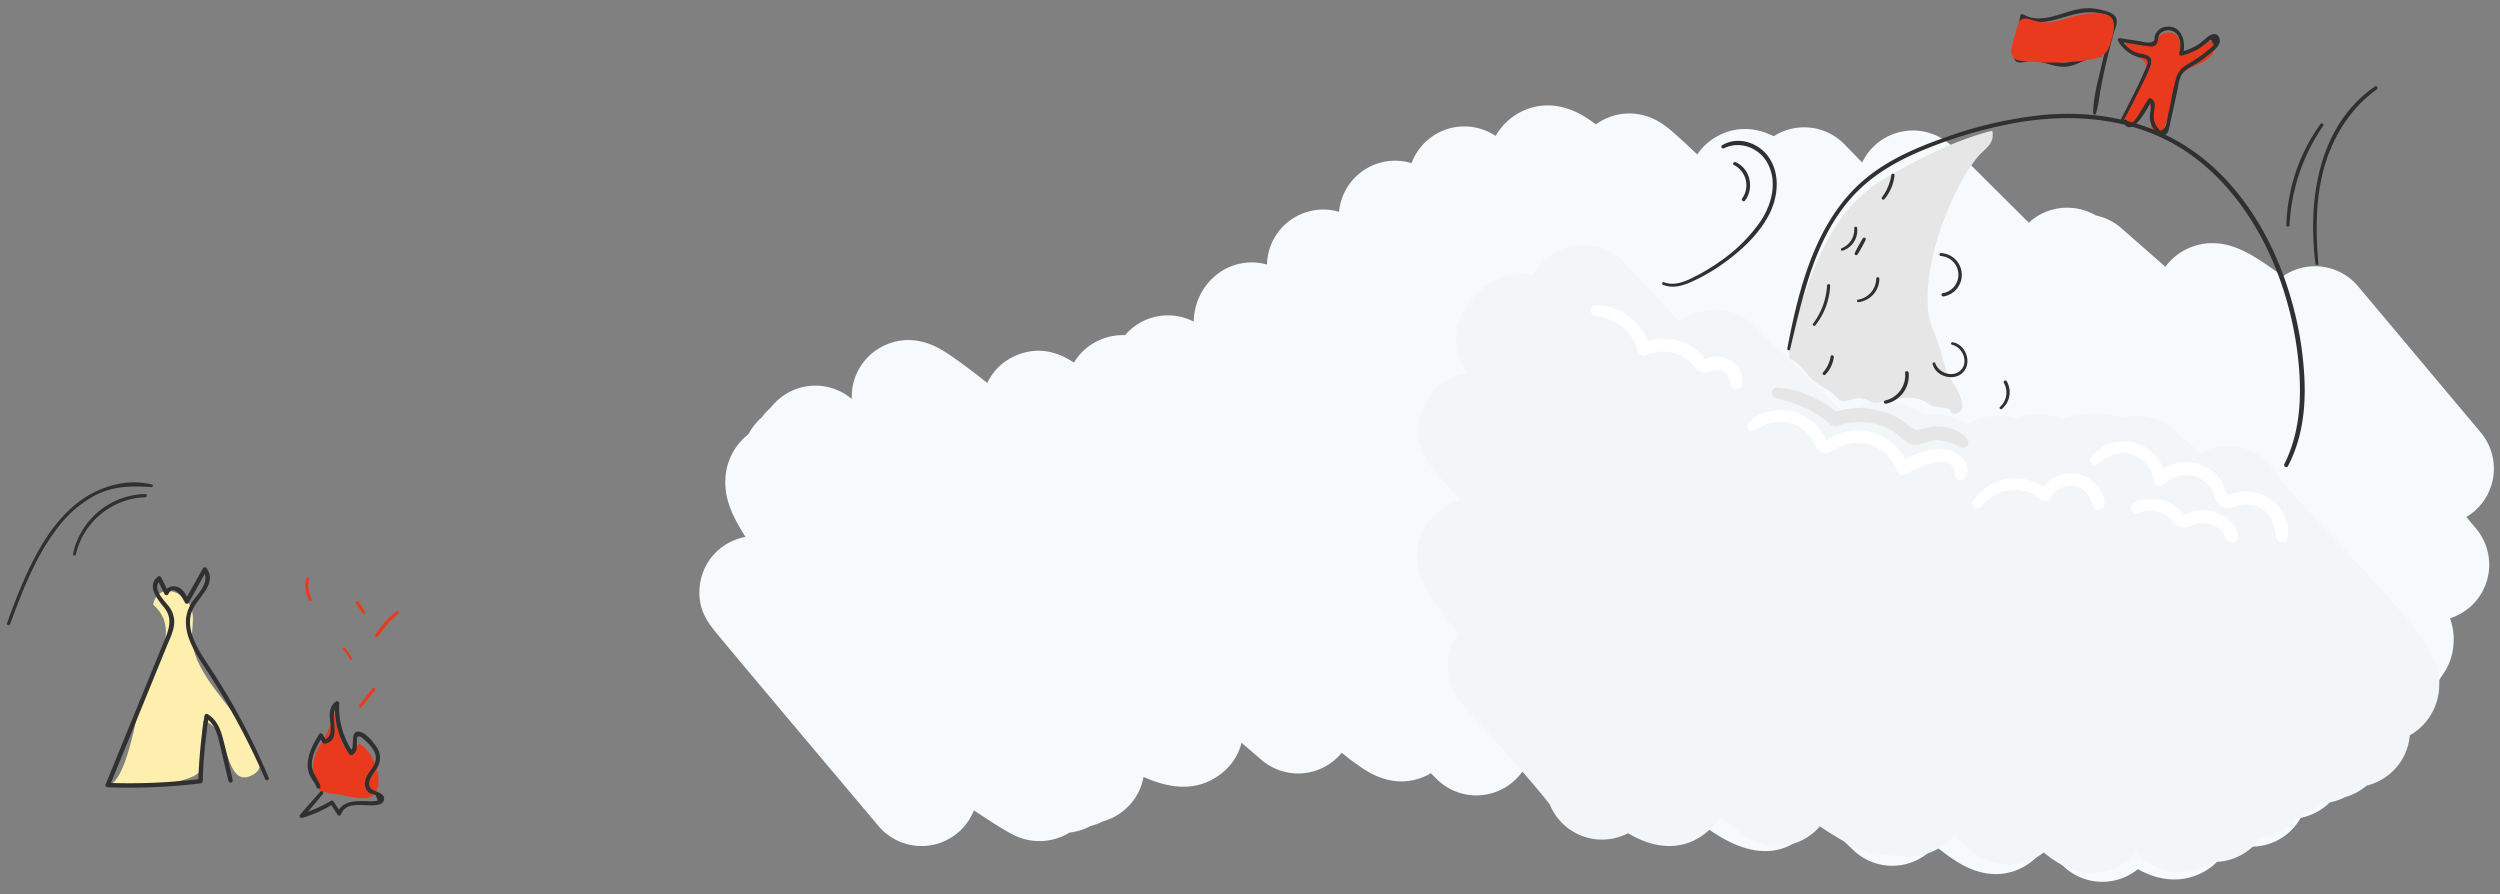 <svg xmlns="http://www.w3.org/2000/svg" viewBox="0 0 889 318"><rect x="0" y="0" width="889" height="318" fill="#808080" stroke="none"/><defs><style>.cls-1{fill:#f7fafc;}.cls-2{fill:#f2f6f9;}.cls-3{fill:#e6e6e6;}.cls-4{fill:#e93a1d;}.cls-5{fill:#ffefaf;}.cls-6{fill:#303030;}.cls-7{fill:#fff;}</style></defs><title>DN_Service-SEO-img-9</title><g id="back"><path class="cls-1" d="M747.576,313.57a19.93,19.93,0,0,1-14.195-5.911l-6.356-6.404a20.019,20.019,0,0,1-4.099,4.712c-3.597,3.019-13.459,9.086-27.319.274a82.182,82.182,0,0,1-7.432-5.464,20.009,20.009,0,0,1-29.099,1.559l-12.497-11.94a21.241,21.241,0,0,1-5.599,7.261c-13.633,11.44-29.268.207-35.152-4.023-3.674-2.64-8-6.038-13.082-10.279a21.616,21.616,0,0,1-2.705,2.71,19.997,19.997,0,0,1-25.935-.193c-6.311-5.457-12.971-11.212-19.852-17.155a20.78,20.78,0,0,1-6.415,9.448,20,20,0,0,1-27.115-1.3q-.945-.962-1.894-1.926c-4.396,2.621-12.832,5.504-23.449-1.181a84.328,84.328,0,0,1-7.261-5.28q-.488-.387-1-.798a20.002,20.002,0,0,1-28.769,2.329l-4.328-3.71q-1.272-1.091-2.526-2.168a19.995,19.995,0,0,1-6.533,10.414c-8.658,7.266-18.669,6.027-28.323,1.735A20.114,20.114,0,0,1,392.269,292.05a19.92,19.92,0,0,1-4.475,1.691,20.501,20.501,0,0,1-7.438,2.312,20.493,20.493,0,0,1-20.549.535c-.927-.475-1.976-1.069-3.302-1.872-1.915-1.16-4.491-2.804-7.873-5.025q-1.097-.721-2.314-1.527a20.005,20.005,0,0,1-33.904,5.58s-14.763-17.503-29.521-35.046c-7.388-8.781-14.773-17.573-20.311-24.189-2.791-3.335-5.116-6.121-6.743-8.085-3.987-4.814-7.755-9.36-7.052-17.576a19.997,19.997,0,0,1,7.134-13.67,20.996,20.996,0,0,1,9.187-4.272c-5.564-8.589-7.455-14.488-7.153-20.575a21.297,21.297,0,0,1,7.598-15.447c.206-.173.415-.341.625-.504a19.944,19.944,0,0,1,4.731-5.957,20.12,20.12,0,0,1,3.089-3.397,21.325,21.325,0,0,1,3.102-3.208,20,20,0,0,1,25.787.065,21.831,21.831,0,0,1,.064-2.493,20.087,20.087,0,0,1,7.095-13.729c2.562-2.15,11.917-8.626,24.505-1.433,1.549.885,3.323,2.048,5.584,3.658,2.823,2.01,6.421,4.732,10.94,8.278a19.988,19.988,0,0,1,5.189-6.695c1.978-1.656,12.493-9.47,25.62-.506a20.004,20.004,0,0,1,4.326-5.082,20.754,20.754,0,0,1,13.883-4.707,19.992,19.992,0,0,1,24.388-4.801c.007-.236.016-.471.028-.707a21.677,21.677,0,0,1,7.732-15.666,20.001,20.001,0,0,1,18.302-3.926,20.002,20.002,0,0,1,25.625-18.747,20.001,20.001,0,0,1,25.773-17.292,20.004,20.004,0,0,1,29.875-9.706,22.767,22.767,0,0,1,5.011-5.922c2.874-2.412,13.36-9.562,27.618-.336.977.632,1.992,1.348,3.066,2.162,6.152-4.492,15.815-5.995,24.578.48.935.691,1.983,1.547,3.299,2.693,1.926,1.679,4.522,4.067,7.939,7.303.079.074.158.149.237.225a20.018,20.018,0,0,1,3.796-4.233c2.65-2.224,11.455-8.232,23.374-2.245A20.006,20.006,0,0,1,655.882,51.315q3.147,3.228,6.308,6.466a20.011,20.011,0,0,1,32.175-5.541c8.36,8.339,17.51,17.444,27.078,26.942q.384-.359.787-.697a20.2,20.2,0,0,1,23.043-1.874,19.918,19.918,0,0,1,9.119,4.558q7.74,6.804,15.619,13.693a19.992,19.992,0,0,1,3.297-3.525c2.867-2.405,10.755-7.529,22.048-3.167a42.872,42.872,0,0,1,7.045,3.622c2.569,1.585,5.669,3.718,9.402,6.476a20,20,0,0,1,26.749,3.558l43.592,51.95a19.998,19.998,0,0,1-2.463,28.173,20.692,20.692,0,0,1-2.653,1.885l3.457,4.12a19.998,19.998,0,0,1-2.469,28.178,20.983,20.983,0,0,1-6.798,3.752,21.605,21.605,0,0,1,1.251,9.125,20.899,20.899,0,0,1-4.387,11.649,19.976,19.976,0,0,1-4.802,5.928,20.959,20.959,0,0,1-7.798,4.072c-.009.402-.027.805-.055,1.211a20.554,20.554,0,0,1-21.056,19.323c-.01.524-.037,1.062-.084,1.618a20.093,20.093,0,0,1-7.094,13.703,21.404,21.404,0,0,1-9.084,4.34,20.026,20.026,0,0,1-24.951,8.764,23.154,23.154,0,0,1-6.204,8.154c-2.784,2.337-12.745,9.139-26.729,1.291A19.931,19.931,0,0,1,747.576,313.57Z"/><path class="cls-2" d="M743.968,310.415c-4.099,0-8.938-1.272-14.284-5.037-.909-.641-1.886-1.376-2.954-2.226-6.386,5.007-17.13,6.749-26.262-1.097-.825-.709-1.783-1.601-3.017-2.805-.673-.658-1.447-1.428-2.329-2.318a19.937,19.937,0,0,1-2.522,2.533,22.43,22.43,0,0,1-17.267,5.023c-.536-.064-1.074-.144-1.618-.242q-8.726.284-19.303-5.812c-2.216-1.27-4.624-2.797-7.248-4.597a21.142,21.142,0,0,1-2.391,2.348,20.002,20.002,0,0,1-25.096.495l-8.2-6.348a20.004,20.004,0,0,1-4.659,5.664c-4.067,3.411-12.812,8.144-25.67,1.522q-1.058-.545-2.233-1.222a20.022,20.022,0,0,1-27.771-10.158c-4.383-5.86-18.884-22.314-31.08-35.598a20.001,20.001,0,0,1-1.562-25.126c-11.18-13.884-15.068-20.448-14.539-28.892a20.61,20.61,0,0,1,7.268-14.447,19.952,19.952,0,0,1,8.177-4.126q-.965-1.062-1.855-2.052c-9.166-10.174-13.767-15.28-13.19-24.431a20.156,20.156,0,0,1,7.129-14.119,19.913,19.913,0,0,1,10.33-4.521c-.127-.173-.199-.271-.212-.288a20.002,20.002,0,0,1,1.981-26.032,20.035,20.035,0,0,1,3.679-4.072,21.017,21.017,0,0,1,17.887-4.582,21.293,21.293,0,0,1,5.001-6.081,20.001,20.001,0,0,1,27.466,1.664c6.296,6.735,12.906,13.785,19.716,21.023a19.998,19.998,0,0,1,26.316,1.316l32.509,31.473a22.01,22.01,0,0,1,15.661-4.481,30.433,30.433,0,0,1,12.777,4.566,20.01,20.01,0,0,1,14.523,3.727,21.134,21.134,0,0,1,17.757-2.277,21.369,21.369,0,0,1,16.349.19,36.305,36.305,0,0,1,21.457-.491,19.988,19.988,0,0,1,18.209,4.272l9.61,8.377a20.021,20.021,0,0,1,27.818,8.861c3.138,3.771,11.284,12.463,17.429,19.019,34.266,36.56,40.309,44.002,39.609,55.674a20.819,20.819,0,0,1-7.345,14.655,20.038,20.038,0,0,1-3.106,2.144c-.004.04-.007.08-.011.12a19.995,19.995,0,0,1-7.067,13.577,20.786,20.786,0,0,1-8.248,4.183,19.908,19.908,0,0,1-7.561,4.049,20.269,20.269,0,0,1-8.909,2.252q-.502.486-1.042.94a20.311,20.311,0,0,1-6.617,3.669,21.203,21.203,0,0,1-2.772,2.801,19.934,19.934,0,0,1-10.688,4.561,20.023,20.023,0,0,1-17.448,8.836,19.997,19.997,0,0,1-25.45-1.966l-1.515-1.467a20.051,20.051,0,0,1-2.58,2.603A20.673,20.673,0,0,1,743.968,310.415Z"/><path class="cls-3" d="M631.432,141.432c6.268,1.8,12.093,3.706,17.37,7.704,1.03.78,2.128,2.184,3.458,2.371,1.254.176,2.664-.611,3.875-.889a22.884,22.884,0,0,1,8.834-.243,23.881,23.881,0,0,1,7.915,2.799c2.328,1.333,4.356,4.123,6.953,4.813,2.705.719,5.647-1.369,8.414-1.417,3.174-.055,6.12,1.112,8.971,2.386a1.876,1.876,0,0,0,2.263-2.933c-2.771-3.177-7.088-4.466-11.234-4.407-2.24.032-4.134.914-6.275,1.222-1.825.262-4.035-2.406-5.6-3.391-7.076-4.454-16.578-5.713-24.439-2.673l2.365.625c-6.223-5.055-14.216-9.241-22.386-9.544-2.081-.077-2.432,3.016-.484,3.576Z"/></g><g id="Layer_2" data-name="Layer 2"><path class="cls-3" d="M682.724,142.025q.307.103.605.228c2.712,1.144,2.807,2.126,5.777,2.539a20.871,20.871,0,0,1,3.914.637c1.041.333.392,2.128,2.42,1.678,5.181-1.15.348-9.112-.931-10.924-2.624-3.718-3.289-7.571-4.502-11.823-1.29-4.523-3.583-8.304-4.24-13.156-1.39-10.269,1.854-23.519,5.441-32.923,2.834-7.429,6.795-15.973,11.87-22.24,2.65-3.272,6.382-4.732,5.369-9.554-12.8,3.129-27.937,10.661-39.489,17.756-13.645,8.38-21.107,22.985-26.283,37.698-3.168,9.001-6.948,15.826-6.348,25.719,3.548,1.045,5.5,4.925,8.13,7.316,1.957,1.779,4.347,2.869,6.458,4.309.859.586,2.906,2.926,3.875,3.184,2.562.684,4.751-1.496,7.527-.758,3.548.944,2.885,2.033,6.341,1.342C672.626,142.26,678.419,140.578,682.724,142.025Z"/><path class="cls-4" d="M769.369,45.715c2.717-5.38,5.058-17.773,6.378-19.211,4.276-4.658,12.388-3.196,12.163-12.355-3.036.166-7.757,4.867-10.162,4.396-3.494-.684-1.52-5.334-4.655-6.54-4.118-1.584-4.928,1.38-7.952,2.967-3.408,1.79-5.376-.255-9.238.148-.565,3.697,3.388,4.316,5.615,5.836,4.748,3.241-1.129,9.652-2.991,13.43-1.13,2.292-5.498,9.081-1.638,10.552,2.957,1.127,7.468-7.562,6.932-7.985,3.03,2.392-.522,8.239,2.275,10.828C767.218,48.821,768.321,47.789,769.369,45.715Z"/><path class="cls-4" d="M116.797,282.136c4.237-.156,12.91,3.458,15.861.732,4.859-4.486-.343-16.434-4.978-18.442-6.18,8.605-7.604-7.568-9.073-11.25-1.433,11.899-11.472,14.117-5.38,27.175C114.506,283.093,114.122,280.641,116.797,282.136Z"/><path class="cls-5" d="M37.376,279.459c7.557.701,11.147-26.244,12.987-31.34,3.584-9.929,14.829-23.837,4.08-33.11,1.552-6.945,8.412-5.379,11.681-1.782,4.545,5.002,1.148,10.588,2.477,16.663,2.673,12.214,14.409,21.292,19.79,32.436,2.359,4.886,7.379,10.634.764,13.563-9.598,4.25-7.31-17.715-16.862-19.534-1.674,14.505,4.905,18.677-10.377,21.756A80.68,80.68,0,0,1,37.376,279.459Z"/><path class="cls-6" d="M95.569,276.622a234.954,234.954,0,0,0-21.14-39.585c-3.753-5.684-9.24-13.595-5.75-20.615,2.171-4.367,8.534-8.942,4.804-14.35a.778.778,0,0,0-1.327,0l-6.384,11.464h1.345c-.895-2.024-2.073-4.419-4.46-4.934a3.602,3.602,0,0,0-4.147,1.873h1.356l-2.584-5.221a.795.795,0,0,0-1.233-.159c-3.998,3.341.003,8.101,2.322,10.961,2.84,3.503,1.979,6.982.433,10.837-1.408,3.51-2.859,7.004-4.289,10.505L37.545,278.962c-.203.497.302.979.759.996a210.348,210.348,0,0,0,32.994-1.392.811.811,0,0,0,.787-.787,185.832,185.832,0,0,1,2.156-22.922l-1.157.471c3.382,2.044,4.293,6.027,5.142,9.616,1.01,4.27,1.999,8.545,3.026,12.811.233.969,1.714.558,1.492-.411-1.15-5.013-2.203-10.08-3.549-15.045-.899-3.318-2.269-6.49-5.316-8.331a.793.793,0,0,0-1.157.471,189.248,189.248,0,0,0-2.211,23.341l.787-.787a210.349,210.349,0,0,1-32.994,1.393l.759.996,16.222-39.737L59.2,230.052c1.141-2.796,2.658-5.727,2.772-8.804a9.227,9.227,0,0,0-2.491-6.302c-1.777-2.183-5.537-6.053-2.322-8.739l-1.233-.159,2.584,5.221a.79.79,0,0,0,1.356,0c1.827-3.84,5.122,1.291,5.906,3.054a.784.784,0,0,0,1.345,0l6.366-11.474H72.156c2.523,3.647-.919,7.337-3.041,10.142a13.323,13.323,0,0,0-2.972,7.161c-.475,6.313,3.419,12.232,6.735,17.259A262.318,262.318,0,0,1,94.327,277.146c.304.698,1.537.19,1.242-.524Z"/><path class="cls-6" d="M113.912,281.54c-2.403,2.681-4.802,5.371-7.157,8.094a.733.733,0,0,0,.707,1.214,45.386,45.386,0,0,0,10.925-4.874l-.946-.248,2.591,3.988a.707.707,0,0,0,1.275-.167c1.411-4.051,6.5-3.244,9.822-3.19,1.544.025,4.967.238,5.412-1.869.444-2.101-1.888-2.634-3.247-3.238-4.843-2.153.278-6.566,1.408-9.419a6.843,6.843,0,0,0-1.016-6.554c-1.163-1.688-3.272-4.217-5.294-4.904-4.51-1.532-1.782,5.82-3.912,6.779l1.041.273a27.659,27.659,0,0,1-4.875-17.323.764.764,0,0,0-1.142-.655c-1.864,1.235-2.314,3.183-2.253,5.332.069,2.43,1.544,7.585-2.091,8.204l.846.344-1.276-2.187a.755.755,0,0,0-1.291,0c-1.76,2.911-3.535,6.075-3.946,9.513a9.558,9.558,0,0,0,.554,4.772c.654,1.611,1.918,2.848,2.507,4.493.308.86,1.677.504,1.384-.382-.964-2.923-3.209-4.752-3.04-8.102.173-3.44,2.091-6.672,3.832-9.541h-1.291l1.273,2.188a.776.776,0,0,0,.846.344c6.81-1.15.573-10.93,4.712-13.671l-1.142-.655a29.029,29.029,0,0,0,5.08,18.091.788.788,0,0,0,1.041.273,2.998,2.998,0,0,0,1.609-2.705c.092-.786.014-1.575.06-2.362.016-.273-.065-1.028.142-1.25.826-.883,2.12.597,2.64,1.052,2.211,1.932,4.788,4.705,3.696,7.884-.831,2.417-3.039,4.043-3.516,6.634a4.214,4.214,0,0,0,1.075,3.999c.785.701,1.953.562,2.692,1.136l.707,1.821a8.833,8.833,0,0,1-1.935.246c-.719.039-1.44.004-2.159-.023-3.902-.143-8.778-.129-10.301,4.277l1.275-.167-2.602-3.982a.704.704,0,0,0-.946-.248,45.676,45.676,0,0,1-10.613,4.668l.707,1.214c2.359-2.728,4.677-5.495,6.987-8.264.493-.591-.331-1.446-.858-.858Z"/><path class="cls-6" d="M26.964,197.195A26.294,26.294,0,0,1,51.667,176.823a.572.572,0,0,0,0-1.143,26.89,26.89,0,0,0-25.692,21.242c-.127.642.846.921.989.273Z"/><path class="cls-6" d="M636.56,124.206c4.527-18.82,8.574-39.001,21.837-53.927,7.282-8.195,16.894-13.53,26.979-17.532a160.787,160.787,0,0,1,31.366-9.056c21.027-3.692,43.235-1.739,61.216,10.588,15.206,10.425,25.83,26.497,32.219,43.58a123.21,123.21,0,0,1,7.16,30.88c1.225,12.284.607,25.053-5.014,36.271-.421.841.825,1.584,1.27.742,5.176-9.801,6.413-20.93,5.829-31.87a123.566,123.566,0,0,0-5.266-29.469c-5.461-17.844-15.096-35.024-29.556-47.102-16.394-13.694-37.372-18.394-58.371-16.396a146.046,146.046,0,0,0-33.979,7.769c-10.261,3.566-20.525,7.889-28.95,14.901-17.601,14.65-23.646,38.819-27.734,60.346-.122.644.838.927.994.274Z"/><path class="cls-6" d="M645.48,115.747a24.183,24.183,0,0,0,5.321-14.179c.026-.71-1.046-.697-1.096,0a25.092,25.092,0,0,1-5.003,13.579c-.335.445.43,1.042.778.6Z"/><path class="cls-6" d="M655.208,89.141a7.526,7.526,0,0,0,5.174-8.147c-.091-.584-1.044-.442-1.024.139a7.13,7.13,0,0,1-4.399,7.104c-.545.219-.339,1.092.249.904Z"/><path class="cls-6" d="M660.793,107.457a8.441,8.441,0,0,0,7.516-8.359.56.56,0,0,0-1.119,0,7.695,7.695,0,0,1-6.519,7.461c-.504.074-.391.958.121.898Z"/><path class="cls-6" d="M670.659,143.555a10.165,10.165,0,0,0,8.069-10.953c-.096-.797-1.347-.83-1.277,0a9.2,9.2,0,0,1-7.102,9.829c-.736.167-.42,1.266.31,1.124Z"/><path class="cls-6" d="M711.897,145.394a7.781,7.781,0,0,0,1.703-9.816.592.592,0,0,0-1.022.597,6.867,6.867,0,0,1-1.377,8.522c-.475.426.218,1.103.696.696Z"/><path class="cls-6" d="M660.558,90.486c1.009-1.676,1.979-3.384,2.846-5.138a.581.581,0,0,0-1.002-.586c-1.019,1.67-1.944,3.404-2.821,5.152a.566.566,0,0,0,.977.571Z"/><path class="cls-6" d="M670.072,70.849a15.813,15.813,0,0,0,3.629-8.509c.067-.644-1.035-.8-1.139-.154a17.551,17.551,0,0,1-3.35,8c-.374.49.466,1.145.86.664Z"/><path class="cls-6" d="M694.115,122.578c3.629.789,6.003,5.917,3.277,8.912-2.711,2.978-7.961,1.277-9.18-2.27a.501.501,0,0,0-.966.266c1.131,4.503,7.754,6.295,10.93,2.787s.755-9.845-3.819-10.571c-.564-.09-.823.75-.241.876Z"/><path class="cls-6" d="M690.191,91.056a6.655,6.655,0,0,1,.637,13.207c-.752.179-.431,1.309.318,1.153a7.772,7.772,0,0,0-.955-15.426c-.688-.067-.669.986,0,1.066Z"/><path class="cls-6" d="M651,126.727a11.434,11.434,0,0,1-2.714,5.7c-.463.545.273,1.312.795.795a10.801,10.801,0,0,0,3.02-6.192c.102-.715-.985-1.034-1.102-.304Z"/><path class="cls-6" d="M754.913,43.145c1.968-3.364,3.726-6.858,5.435-10.36,1.503-3.081,3.384-6.325,4.389-9.612.489-1.599.281-2.965-1.394-3.569-1.588-.573-3.118-.525-4.694-1.385a11.278,11.278,0,0,1-4.374-4.356l-.73.95c3.419.536,6.834,1.121,10.26,1.611,1.36.194,2.555.275,3.243-1.111.476-.959.26-2.144.86-3.061a3.926,3.926,0,0,1,3.954-1.382c3.644.738,3.954,5.218,3.083,8.087a.679.679,0,0,0,.828.828A23.889,23.889,0,0,0,782.72,16.787a31.182,31.182,0,0,1,2.766-2.096q.791-1.272,1.145.359,1.084.835.053,1.41a6.361,6.361,0,0,1-1.271,1.18,50.203,50.203,0,0,1-7.521,5.211,8.204,8.204,0,0,0-3.944,4.542,90.119,90.119,0,0,0-2.024,8.998l-1.045,4.802c-.321,1.477-.353,4.131-1.778,4.785q-.86,1.002-1.423-.12a3.391,3.391,0,0,1-.999-1.26,6.804,6.804,0,0,1-.804-2.764,22.359,22.359,0,0,1,.343-3.782c.102-1.434-.182-2.535-1.561-3.112a.696.696,0,0,0-.782.318l-2.594,4.227c-.392.639-.769,1.293-1.179,1.921-.473.725-2.508,3.981-3.768,1.465-.4-.799-1.599-.097-1.199.701,3.013,6.015,8.937-5.986,9.936-7.615l-.782.318c1.174.491.069,4.483.176,5.654a8.607,8.607,0,0,0,1.228,3.705c.871,1.423,2.94,3.401,4.673,2.013.8-.64.91-1.804,1.12-2.726.509-2.236.978-4.481,1.467-6.721l1.257-5.761c.425-1.948.623-4.469,1.774-6.176,1.165-1.726,3.363-2.582,5.066-3.645a39.734,39.734,0,0,0,4.021-2.877c1.588-1.29,4.661-3.341,4.25-5.78-.329-1.952-2.076-2.274-3.546-1.359-1.574.979-2.81,2.479-4.44,3.449a23.085,23.085,0,0,1-5.918,2.436l.828.828c1.284-4.254-.405-10.467-5.919-9.801a4.601,4.601,0,0,0-4.032,3.188c-.146.493-.049,1.3-.327,1.743-.824,1.311-4.036.372-5.234.185q-3.421-.531-6.843-1.063a.656.656,0,0,0-.73.95,12.619,12.619,0,0,0,4.844,4.809,11.77,11.77,0,0,0,3.236,1.181,7.518,7.518,0,0,1,1.247.192c2.007.847,1.208,2.002.601,3.436-2.679,6.335-5.883,12.406-9.009,18.524a.484.484,0,0,0,.835.488Z"/><path class="cls-6" d="M745.307,40.423c.968-3.12,1.246-6.528,1.868-9.737q.945-4.876,2.097-9.709,1.152-4.831,2.513-9.609c.466-1.634,1.578-3.828.471-5.433C751.15,4.33,748.501,3.834,746.761,3.413a17.911,17.911,0,0,0-7.916-.092c-6.309,1.286-13.148,5.371-19.431,1.784a.685.685,0,0,0-.998.406q-.572,3.693-1.143,7.387a52.939,52.939,0,0,0-1.06,7.03c-.057,3.715,3.984,1.785,6.133,1.744,4.138-.079,7.94,2.309,12.113,2.065,4.349-.255,7.806-3.699,12.237-3.409.878.058.853-1.267,0-1.353-3.51-.355-6.279,1.658-9.465,2.748-3.817,1.307-7.218-.046-10.941-.908a15.577,15.577,0,0,0-4.316-.51c-2.12.112-4.055,1.843-4.247-1.506-.113-1.976.697-4.502,1-6.463q.5-3.232,1-6.463l-.998.406c4.047,2.3,8.643,1.732,12.95.498,6.053-1.735,11.696-3.802,17.886-1.138,2.152.927,1.712,2.586,1.167,4.457q-.595,2.044-1.153,4.098-1.176,4.337-2.181,8.718c-1.272,5.544-3.076,11.666-3.073,17.378a.503.503,0,0,0,.984.133Z"/><path class="cls-6" d="M591.393,101.274c3.763,1.542,7.554.148,11.042-1.489a65.871,65.871,0,0,0,10.908-6.478c6.417-4.697,12.781-10.635,16.197-17.939,2.967-6.344,3.426-14.473-1.139-20.223-3.686-4.643-10.759-6.748-15.993-3.489a.622.622,0,0,0,.627,1.073c5.887-2.872,12.855-.041,15.721,5.711,3.232,6.488,1.274,14.081-2.466,19.875a55.872,55.872,0,0,1-14.628,14.623,68.861,68.861,0,0,1-8.303,5.08c-3.587,1.857-7.657,3.888-11.71,2.324-.585-.226-.822.701-.257.932Z"/><path class="cls-6" d="M616.592,58.69a8.048,8.048,0,0,1,2.89,11.91c-.432.578.559,1.352,1.008.777,3.425-4.387,1.923-11.441-3.307-13.7-.676-.292-1.28.671-.592,1.012Z"/><path class="cls-6" d="M824.385,93.715c-1-12.085-1.049-24.394,2.664-36.069,3.25-10.22,9.315-19.588,18.126-25.847.641-.455.037-1.521-.624-1.067-20.161,13.841-24.029,40.384-21.197,62.983.08.642,1.087.672,1.031,0Z"/><path class="cls-6" d="M814.165,80.037a68.035,68.035,0,0,1,11.966-35.314c.426-.613-.57-1.181-.997-.583A64.424,64.424,0,0,0,813.04,80.037c-.015.728,1.085.719,1.125,0Z"/><path class="cls-4" d="M723.311,7.32a14.669,14.669,0,0,0,2.436.538c5.654.654,10.056-2.214,15.444-2.805,8.255-.903,12.162-.286,9.882,8.378-1.835,6.972-3.772,7.247-10.606,8.211a97.405,97.405,0,0,1-21.745.001c-5.965-.6-2.699-6.679-1.479-11.754C718.294,5.521,720.464,6.486,723.311,7.32Z"/><path class="cls-4" d="M128.606,251.365q2.387-2.947,4.751-5.911c.435-.548-.332-1.333-.779-.779q-2.382,2.953-4.726,5.936c-.419.531.32,1.29.754.754Z"/><path class="cls-4" d="M122.113,230.943l2.431,3.513c.292.421.986.023.693-.405l-2.411-3.525c-.299-.437-1.017-.021-.713.417Z"/><path class="cls-4" d="M134.483,226.297a33.149,33.149,0,0,1,7.21-8.039c.57-.462-.235-1.237-.8-.8a31.584,31.584,0,0,0-7.407,8.256c-.396.632.6,1.209.997.583Z"/><path class="cls-4" d="M126.558,214.546c.783,1.193,1.572,2.375,2.41,3.53.381.526,1.244.058.89-.52-.743-1.216-1.529-2.398-2.329-3.578-.403-.595-1.371-.042-.971.568Z"/><path class="cls-4" d="M110.819,212.865a9.734,9.734,0,0,1-.94-6.731c.145-.675-.883-.965-1.04-.287a10.641,10.641,0,0,0,1.023,7.577c.338.628,1.292.07.956-.559Z"/><path class="cls-6" d="M54.018,172.295c-9.79-2.467-20.479,1.288-27.908,7.697-7.898,6.814-13.148,16.307-17.343,25.71-2.326,5.215-4.329,10.558-6.259,15.93-.242.674.821.955,1.068.294,4.371-11.673,8.893-23.656,16.484-33.68A41.015,41.015,0,0,1,34.189,175.95c6.412-3.181,12.751-3.154,19.707-2.752a.462.462,0,0,0,.122-.903Z"/><path class="cls-7" d="M567.605,112.473A16.703,16.703,0,0,1,582.392,124.77a2.288,2.288,0,0,0,3.308,1.346,14.398,14.398,0,0,1,16.241,3.531c2.058,2.329,3.168,3.756,6.351,2.405,4.06-1.724,6.531,1.147,7.375,4.879.418,1.849,3.469,1.937,3.827,0a8.523,8.523,0,0,0-5.313-9.384,9.61,9.61,0,0,0-5.961-.425,5.655,5.655,0,0,0-1.614.578c-1.088.688-.21-.043.048.46a10.682,10.682,0,0,0-1.895-2.292,18.931,18.931,0,0,0-21.333-3.642l3.308,1.346c-2.309-8.459-10.227-15.062-19.13-15.022-2.566.012-2.472,3.69,0,3.922Z"/><path class="cls-7" d="M623.232,153.177c2.377-.93,4.41-2.397,6.956-2.939a13.436,13.436,0,0,1,8.322.879,13.814,13.814,0,0,1,5.855,5.012c1.114,1.717,1.636,4.454,3.957,4.977,2.34.528,4.305-1.695,6.303-2.517a15.505,15.505,0,0,1,8.164-.987,15.206,15.206,0,0,1,11.701,9.66c.469,1.25,2.015,2.247,3.31,1.347,3.651-2.54,17.296-8.537,17.428.19.037,2.426,3.11,2.517,3.944.534,2.101-4.994-3.345-9.032-7.733-9.508-5.536-.599-11.463,1.766-15.913,4.893l3.31,1.347a20.05,20.05,0,0,0-11.881-11.944,18.958,18.958,0,0,0-8.893-.885,19.497,19.497,0,0,0-4.591,1.163c-1.531.6-2.781,1.621-4.244,2.292q-.649.357.289.098-.203-.445-.41-.889a8.316,8.316,0,0,0-1.069-1.918,18.012,18.012,0,0,0-10.23-7.536c-5.158-1.396-13.175-.384-16.234,4.573-.628,1.018.437,2.636,1.659,2.158Z"/><path class="cls-7" d="M704.247,180.247c5.347-6.592,14.705-8.332,21.406-2.58a2.221,2.221,0,0,0,3.44-.443,8.277,8.277,0,0,1,8.67-4.372c3.938.767,5.302,3.832,6.616,7.159a2.026,2.026,0,0,0,3.959-.536c.399-5.229-4.967-10.048-9.734-10.959a12.647,12.647,0,0,0-13.294,6.497l3.44-.443c-8.419-6.946-21.063-5.772-27.129,3.651-1.009,1.567,1.417,3.517,2.626,2.026Z"/><path class="cls-7" d="M745.947,164.862c3.55-2.971,7.92-4.817,12.551-3.196a11.674,11.674,0,0,1,7.479,9.531c.248,1.706,2.631,2.042,3.696.976a10.463,10.463,0,0,1,17.263,2.938c.722,1.637,1.121,3.439,2.591,4.606,1.609,1.277,3.352.959,5.16.344a11.213,11.213,0,0,1,6.969-.34c5.341,1.573,6.993,6.05,7.591,11.061.26,2.179,3.548,3.077,4.143.561,1.245-5.262-1.959-11.079-6.228-14.024a15.216,15.216,0,0,0-11.506-2.275c-.754.15-1.448.415-2.179.63-1.014.298-.97.526-1.578-.256-.649-.833-.876-2.353-1.39-3.299a14.863,14.863,0,0,0-23.964-3.073l3.696.976a15.658,15.658,0,0,0-10.958-12.517c-5.608-1.567-12.564.434-15.815,5.445-1.034,1.595,1.181,2.999,2.479,1.912Z"/><path class="cls-7" d="M760.351,182.414a10.959,10.959,0,0,1,9.784.645c2.582,1.575,3.701,5.02,7.232,4.477,1.458-.224,2.685-1.141,4.125-1.455a8.78,8.78,0,0,1,4.497.251,9.494,9.494,0,0,1,3.929,2.368c1.056,1.076,1.501,2.527,2.57,3.564a2.001,2.001,0,0,0,3.374-1.398c.229-3.27-3.418-6.408-6.045-7.802a13.52,13.52,0,0,0-10.451-1.08c-.763.254-1.743.987-2.541.852-.837-.141-1.396-1.208-2.05-1.798a14.583,14.583,0,0,0-4.838-2.891,13.988,13.988,0,0,0-11.086.712c-1.939.973-.571,4.365,1.499,3.555Z"/></g></svg>